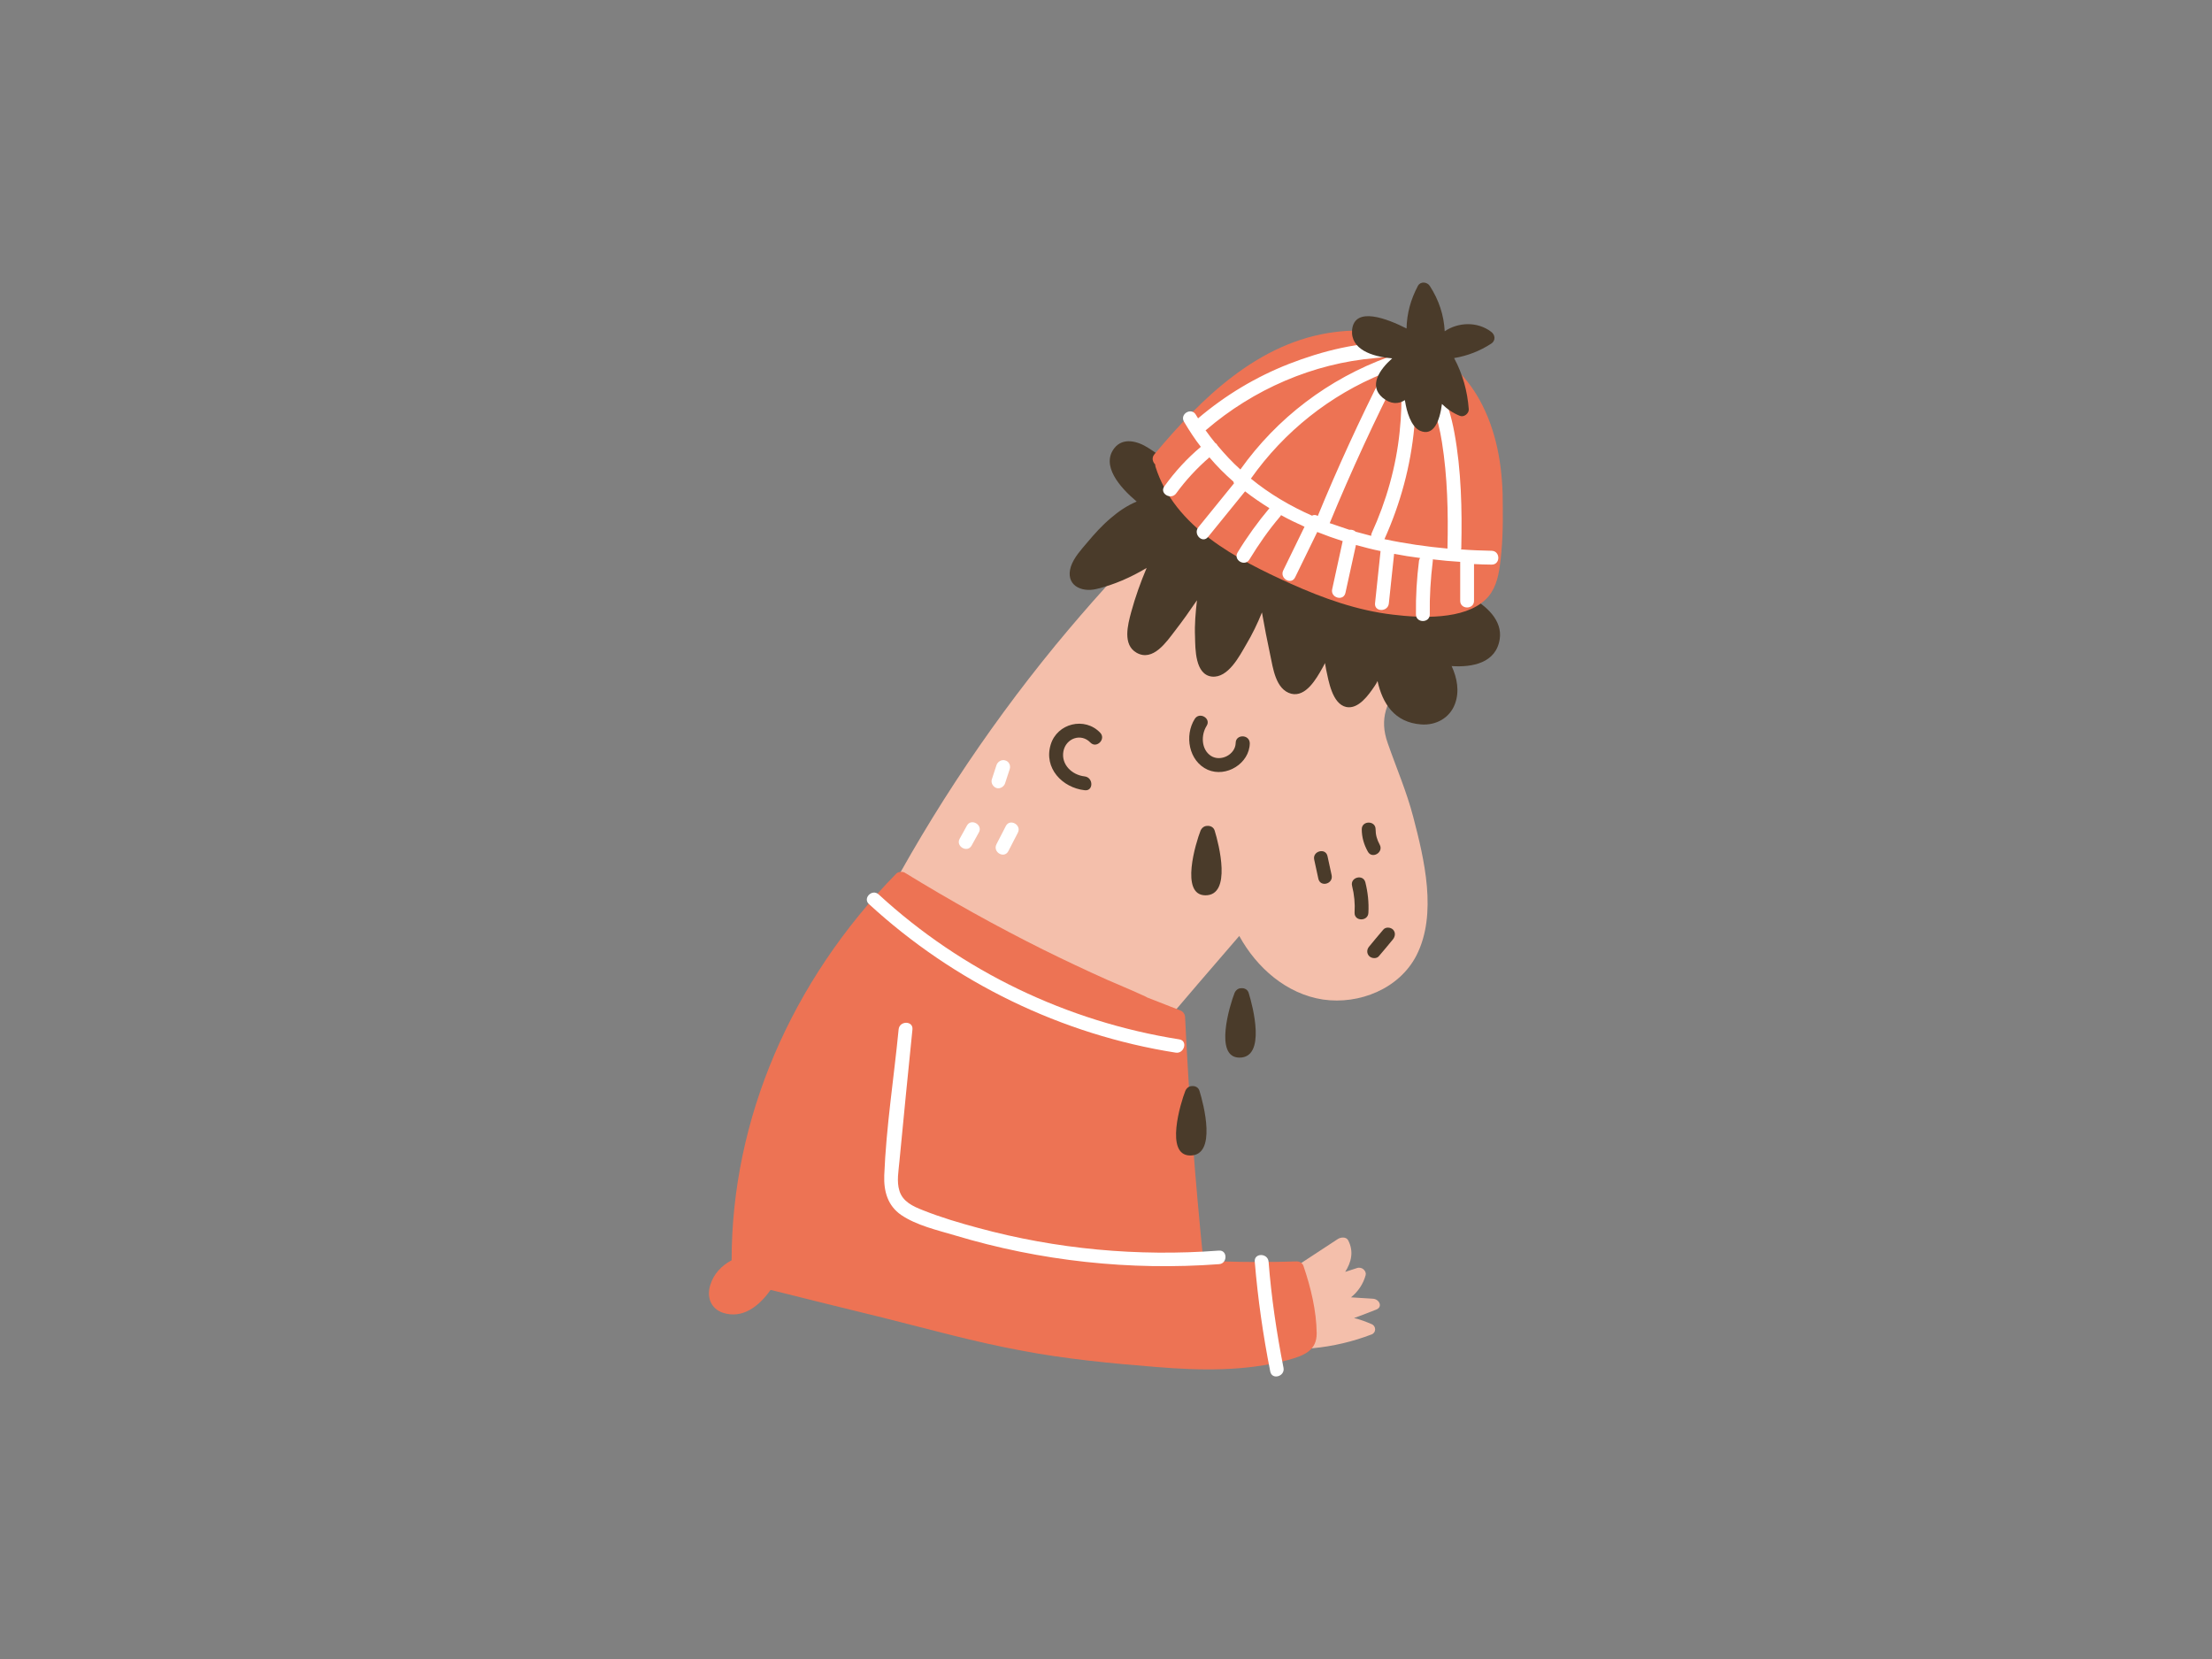 <?xml version="1.0" encoding="utf-8"?>
<!-- Generator: Adobe Illustrator 20.1.0, SVG Export Plug-In . SVG Version: 6.00 Build 0)  -->
<svg version="1.1" id="Capa_1" xmlns="http://www.w3.org/2000/svg" x="0px"
     y="0px" viewBox="0 0 800 600" style="enable-background:new 0 0 800 600;" xml:space="preserve">

<rect x="0" y="0" width="800" height="600" fill="#808080" stroke="none"/>

<g>
	<g>
		<path d="M496.5,469.7c-2.6-0.2-5.3-0.3-7.9-0.5c2.6-2.1,4.4-4.8,5.3-8c0.4-1.4-1.2-3.2-3.1-2.6
			c-1.4,0.5-2.9,0.9-4.3,1.4c2.2-3.5,3.2-7.3,1.1-11.4c-0.7-1.4-2.8-1.2-3.9-0.4c-7.1,4.6-14.1,9.3-21.2,13.9
			c-0.1,0-0.1,0.1-0.1,0.1c-2.4-0.3-4.3,2-4.6,4.4c-0.6,5.2,0.3,13.5,2.9,18.4c2.3,4.3,9.6,3,14.1,2.6c7.4-0.7,14.5-2.4,21.3-5
			c1.7-0.7,1.6-3,0-3.7c-2.1-0.9-4.2-1.7-6.4-2.2c2.7-1,5.4-2,8.1-3.1C500.2,472.6,498.8,469.8,496.5,469.7z"
              style="fill:#F4BFAB;"/>
        <path d="M511.1,295.4c-2.4-9.2-6.1-17.7-9.2-26.6c-3.2-9-0.3-15,4.9-22.2c3.6-4.9,7.7-10.1,7.8-16.5
			c0.1-7.5-5.6-12.9-10.6-17.7c-13.2-12.3-28.6-25.3-45.2-32.7c-6.9-3.1-14.6-4.5-21.9-1.6s-12.8,9-18.2,14.4
			c-13,13-25.3,26.7-37,40.9c-25.9,31.6-48.3,65.9-66.8,102.2c-1.5,2.9,2.9,5.4,4.3,2.5c0-0.1,0.1-0.2,0.1-0.3
			c22.6,17.7,46.4,33.8,71.5,47.7c4.5,2.5,9.4,5,14.3,2.1c5.5-3.3,9.5-10,13.6-14.7c9.8-11.5,19.6-23,29.5-34.4
			c6.3,11.5,17.1,21,30.3,23c13.1,1.9,27.6-3.9,33.8-16C519.9,330.5,515.1,310.7,511.1,295.4z"
              style="fill:#F4BFAB;"/>
        <path d="M531.4,215.7c5.8-1.8,11.2-5.2,8-10.9c-1.9-3.5-5.8-4.9-10.1-5.3c5-5.4,9-12.1,2.5-15.3
			c-4.1-2-10.8,0.8-14.6,2.3c-0.5,0.2-1,0.5-1.5,0.7c3.5-6.1,4.9-12.3-1.6-14.3c-5.1-1.6-10.9,1.5-15.3,3.8
			c-1.1,0.6-2.2,1.3-3.3,1.9c1-2.1,1.9-4.3,2.6-6.6c1.4-4.9,2.8-12.4-3-15c-4.9-2.2-10.5,1.1-14.3,4c-2.8,2.2-5.4,4.7-7.6,7.4
			c0.2-3.7,0-7.4-0.5-11.1c-0.6-4.6-1-13.6-7.3-13.6c-5.2,0.1-10.4,4.7-13.3,8.6c-2.1,2.8-3.6,6-4.7,9.3c-0.7-2.4-1.5-4.8-2.5-7.1
			c-1.5-3.5-4-10.5-9.2-8.8c-4.3,1.4-6.1,8.6-7,12.3c-1.1,4.4-1.5,8.8-1.2,13.2c-3.9-3.3-7.9-6.5-12.2-9.2c-3.7-2.4-9.1-4-12.3,0.1
			c-4.8,6.2,1.8,14,8.1,19.3c-3.4,1.4-6.5,3.5-9.4,6c-3.1,2.6-5.8,5.6-8.4,8.7c-2.2,2.6-4.9,5.5-6,8.8c-2.1,6.6,3.6,9.5,9.3,8.1
			c6.3-1.5,12.4-4.2,18.1-7.6c-2.2,5.2-4.1,10.5-5.6,16c-1.2,4.5-3.2,11.8,2,14.7c5.9,3.3,10.8-4,13.8-7.9c2.8-3.6,5.4-7.3,8-11.1
			c-0.5,4.4-0.9,8.8-0.7,13.2c0.1,4.4,0,13.7,6.1,14.4c5.9,0.6,10-7.5,12.4-11.6c2.2-3.7,4.1-7.6,5.7-11.6c0.9,5.1,1.9,10.3,3,15.4
			c1,4.6,1.9,12.5,7.6,14c5.3,1.3,9.1-5.5,11.2-9.2c0.3-0.6,0.7-1.2,1-1.9c0.1,0.8,0.3,1.5,0.4,2.3c0.9,4.1,2.2,12.5,7.3,13.6
			c4.4,0.9,8.1-4.4,10.2-7.5c0.4-0.6,0.8-1.2,1.1-1.9c1.8,8.1,6.1,15,15.8,15.7c5.3,0.4,10.3-2.3,12.2-7.4c1.7-4.5,0.8-9.4-1.2-13.7
			c7.5,0.5,16.1-1.1,17.4-9.8C543.4,224.4,537.7,219.1,531.4,215.7z" style="fill:#4A3B2A;"/>
        <path d="M471.4,457.8c-0.3-0.9-1.3-1.6-2.4-1.6c-9.1,0.3-18.1,0.3-27.2,0c-2.2-0.1-4.4-0.2-6.6-0.3
			c-3-29.3-5.2-58.7-6.6-88.1c-0.1-1.2-0.8-2-1.8-2.4c-3.9-1.5-7.9-3.1-11.8-4.6c-0.7-0.4-1.5-0.8-2.3-1.1
			c-4.1-1.9-8.3-3.6-12.4-5.4c-7.6-3.4-15.2-7-22.7-10.7c-17.3-8.6-34.1-18-50.4-28c-0.8-0.5-2.4-0.3-3,0.3
			c-38.3,39.1-59.6,89.1-59.6,139.9c-3.6,1.9-6.5,4.9-7.7,8.9c-1.4,4.3,0.1,8.6,4.6,10.1c7.2,2.3,13.1-2.5,17.2-8.3
			c13.6,3.4,27.2,6.8,40.8,10.1c16.4,4.1,32.8,8.7,49.6,11.8c16.1,3.1,32.8,4.7,49.2,6c15.8,1.3,32.1,1.6,47.4-2.5
			c6.3-1.7,10.5-3.6,10.5-9.7C476.1,474.1,474.1,465.7,471.4,457.8z" style="fill:#ED7354;"/>
        <path d="M446.9,268.7c-0.1,4.2-5.4,6.9-8.9,4.7c-3.6-2.3-3.7-7.6-1.6-10.9c1.7-2.7-2.6-5.2-4.3-2.5
			c-3.8,6-2.2,15.3,4.7,18.4c6.7,2.9,15.1-2.3,15.2-9.6C451.9,265.5,446.9,265.5,446.9,268.7z"
              style="fill:#4A3B2A;"/>
        <path d="M481.6,316.5c-0.5-2.3-1-4.6-1.5-6.9c-0.7-3.1-5.5-1.8-4.8,1.3c0.5,2.3,1,4.6,1.5,6.9
			C477.5,321,482.3,319.7,481.6,316.5z" style="fill:#4A3B2A;"/>
        <path d="M499,305.5c-1-1.8-1.5-3.6-1.5-5.6c0-3.2-5-3.2-5,0c0,2.9,0.8,5.6,2.2,8.1C496.2,310.8,500.5,308.3,499,305.5
			z" style="fill:#4A3B2A;"/>
        <path d="M493.8,319.1c-0.8-3.1-5.6-1.8-4.8,1.3c0.8,3.2,1.1,6.4,0.9,9.7c-0.1,3.2,4.9,3.2,5,0
			C495.1,326.4,494.7,322.7,493.8,319.1z" style="fill:#4A3B2A;"/>
        <path d="M503.8,336.2c-0.9-0.9-2.7-1-3.5,0c-1.7,2-3.4,4-5.1,6.1c-0.9,1-1,2.5,0,3.5c0.9,0.9,2.7,1,3.5,0
			c1.7-2,3.4-4,5.1-6.1C504.6,338.7,504.8,337.2,503.8,336.2z" style="fill:#4A3B2A;"/>
        <path d="M397.9,265c-5.6-5.9-15.6-3.4-17.9,4.3c-2.6,8.5,4.2,15.6,12.3,16.5c3.2,0.4,3.2-4.6,0-5
			c-4.6-0.5-8.6-4.3-7.7-9.1c0.9-4.7,6.4-6.7,9.8-3.1C396.6,270.8,400.1,267.3,397.9,265z"
              style="fill:#4A3B2A;"/>
        <path d="M536.2,146.7c-10.1-20.4-31.5-29.5-53.5-26.6c-27.5,3.5-48.2,23.9-65.2,44.2c-1.1,1.3-0.6,2.8,0.3,3.7
			c0,0.3,0,0.5,0.1,0.8c6.9,21.9,29.4,33.5,48.9,42.3c11.8,5.3,24.1,9.7,37,11.2c9.9,1.2,25.7,2,33.5-5.5c3.3-3.1,4.5-7.6,5.1-11.9
			c1-7.1,1.2-14.4,1.1-21.5C543.6,170.8,541.9,158.1,536.2,146.7z" style="fill:#ED7354;"/>
        <path d="M426.5,375.9c-40.5-6.4-78.5-24.6-108.7-52.4c-2.4-2.2-5.9,1.4-3.5,3.5c30.8,28.3,69.6,47.2,110.9,53.7
			C428.3,381.2,429.7,376.4,426.5,375.9z" style="fill:#FFFFFF;"/>
        <path d="M464.2,494.7c-2.5-12.7-4.4-25.5-5.4-38.4c-0.3-3.2-5.3-3.2-5,0c1.1,13.3,3,26.6,5.6,39.7
			C460,499.2,464.8,497.8,464.2,494.7z" style="fill:#FFFFFF;"/>
        <path d="M440.8,452.3c-29.3,2.2-58.7-0.5-87-8.2c-6.7-1.8-13.5-3.8-20-6.4c-3.6-1.4-7.3-3.1-8.5-7
			c-1.1-3.4-0.3-7.3,0-10.8c1.5-15.9,3.1-31.7,4.7-47.6c0.3-3.2-4.7-3.2-5,0c-1.7,17.5-4.5,35.2-5.2,52.8
			c-0.2,5.7,1.2,10.9,6.1,14.3c5.6,3.8,13.1,5.5,19.5,7.4c30.9,9.3,63.3,12.8,95.5,10.4C444,457,444,452,440.8,452.3z"
              style="fill:#FFFFFF;"/>
        <path d="M349.7,298.6c-0.9,1.6-1.7,3.1-2.6,4.7c-1.6,2.8,2.8,5.3,4.3,2.5c0.9-1.6,1.7-3.1,2.6-4.7
			C355.6,298.3,351.2,295.8,349.7,298.6z" style="fill:#FFFFFF;"/>
        <path d="M363.8,298.7c-1.1,2.2-2.3,4.4-3.4,6.6c-1.5,2.9,2.8,5.4,4.3,2.5c1.1-2.2,2.3-4.4,3.4-6.6
			C369.6,298.4,365.3,295.9,363.8,298.7z" style="fill:#FFFFFF;"/>
        <path d="M363.5,275c-1.3-0.4-2.7,0.5-3.1,1.7l-1.7,5.2c-0.4,1.3,0.5,2.7,1.7,3.1c1.3,0.4,2.7-0.5,3.1-1.7
			c0.6-1.7,1.1-3.5,1.7-5.2C365.6,276.7,364.8,275.3,363.5,275z" style="fill:#FFFFFF;"/>
        <path d="M539.5,199.2c-3.7-0.1-7.4-0.2-11.1-0.5c0.1-0.2,0.1-0.5,0.1-0.8c0.3-13.7,0-27.8-2.5-41.4
			c-2.1-11.6-6.8-22.9-16.2-30.4c-0.2-0.2-0.4-0.3-0.7-0.4c-1-1-2.4-1.6-4.5-1.7c-12.7-0.6-26.6,3-38.4,7.6
			c-12,4.7-23,11.3-32.9,19.7c-0.3-0.4-0.5-0.9-0.8-1.3c-1.6-2.8-5.9-0.3-4.3,2.5c1.9,3.2,3.9,6.3,6.1,9.1c-5,4.2-9.4,9-13.2,14.3
			c-1.9,2.6,2.5,5.1,4.3,2.5c3.5-4.8,7.5-9.1,12-13c2.7,3.2,5.6,6.1,8.7,8.8c0,0.2,0.1,0.4,0.2,0.6c-4.3,5.3-8.6,10.6-12.9,15.9
			c-2,2.5,1.5,6,3.5,3.5c4.5-5.5,8.9-11,13.4-16.5c2.8,2.2,5.8,4.2,8.8,6.1c-4.2,5-8.1,10.4-11.5,16c-1.7,2.8,2.7,5.3,4.3,2.5
			c3.3-5.4,6.9-10.6,11-15.4c0.2-0.2,0.3-0.4,0.4-0.6c2.7,1.5,5.6,2.9,8.5,4.2c-2.6,5.3-5.2,10.6-7.7,15.8c-1.4,2.9,2.9,5.4,4.3,2.5
			c2.7-5.5,5.3-10.9,8-16.4c3,1.2,6.1,2.3,9.2,3.3l-3.8,17.4c-0.7,3.1,4.1,4.5,4.8,1.3c1.3-5.8,2.5-11.5,3.8-17.3
			c2.9,0.8,5.9,1.6,8.9,2.2c-0.7,6.3-1.3,12.6-2,18.9c-0.3,3.2,4.7,3.2,5,0c0.6-6,1.3-12,1.9-17.9c3.1,0.6,6.2,1.1,9.4,1.5
			c-0.2,0.3-0.3,0.6-0.4,1c-0.8,6.4-1.2,12.9-1.1,19.4c0,3.2,5,3.2,5,0c-0.1-6.5,0.3-12.9,1.1-19.4c0-0.2,0-0.3,0-0.5
			c3.3,0.4,6.6,0.7,9.9,0.9v14.1c0,3.2,5,3.2,5,0V204c2.1,0.1,4.2,0.2,6.3,0.2C542.7,204.3,542.7,199.3,539.5,199.2z M448.6,169.8
			c-2.9-2.6-5.6-5.5-8.2-8.6c-0.2-0.4-0.5-0.8-0.9-1c-1.2-1.5-2.4-3-3.5-4.6c0.1,0,0.1-0.1,0.2-0.1c17.1-14.7,38.7-24.1,61.2-26
			c1.4-0.1,3.1-0.5,4.8-0.4C480.5,137,461.9,151.1,448.6,169.8z M474.5,186.5c-7.9-3.5-15.4-7.9-22.1-13.4c12-17,28.6-30.2,47.8-38
			c-8.5,16.8-16.4,34-23.6,51.5C475.9,186.2,475.2,186.1,474.5,186.5z M496.1,192.8c-0.1,0.3-0.2,0.6-0.2,1c-1.9-0.5-3.7-1-5.6-1.5
			c-0.6-0.6-1.5-0.8-2.3-0.7c-2.4-0.8-4.8-1.6-7.1-2.4l0,0c7.8-18.9,16.4-37.5,25.7-55.7c0.2,2,0.1,4.3,0.2,5.6
			c0.2,5.7,0,11.4-0.6,17.1C504.9,168.8,501.4,181.2,496.1,192.8z M523.5,198.4c-7.6-0.7-15.3-1.8-22.8-3.4
			c5.8-12.9,9.5-26.5,10.8-40.6c0.6-6.4,0.7-12.8,0.2-19.1c5.6,7,8.4,15.7,9.8,24.6c2,12.5,2.3,25.5,2,38.2
			C523.5,198.1,523.5,198.2,523.5,198.4z" style="fill:#FFFFFF;"/>
        <path d="M539.3,120c-5-3.8-11.9-3.5-16.8-0.2c-0.3-5.8-2.1-11.3-5.4-16.4c-1-1.5-3.4-1.7-4.3,0
			c-2.6,4.9-4,10-4.1,15.4c-6.9-3.5-18.8-8.2-19.7,0.5c-0.6,7,7.1,9.7,14.5,10.3c-4.7,4.2-8.5,9.9-3.5,14.2c3,2.5,5.8,2.4,8.1,0.9
			c0,0.2,0,0.4,0.1,0.6c0.5,3.2,2,9,5.4,10.5c4.9,2.1,7.1-3.5,7.9-9.7c1.8,1.8,4,3.3,6.5,4.3c1.5,0.6,3.3-0.9,3.2-2.4
			c-0.5-6.6-2.2-12.7-5.3-18.5c4.8-0.8,9.2-2.5,13.4-5.2C541,123.2,540.8,121.1,539.3,120z"
              style="fill:#4A3B2A;"/>
	</g>
    <path d="M439.3,300.4c-0.4-1.3-1.6-1.8-2.7-1.7c-1,0-1.9,0.6-2.4,1.7c-1.7,4.3-7.5,23.3,1.7,23.4
		C445.6,323.9,440.8,305.2,439.3,300.4z" style="fill:#4A3B2A;"/>
    <path d="M451.6,359.1c-0.4-1.3-1.6-1.8-2.7-1.7c-1,0-1.9,0.6-2.4,1.7c-1.7,4.3-7.5,23.3,1.7,23.4
		C458,382.6,453.1,363.9,451.6,359.1z" style="fill:#4A3B2A;"/>
    <path d="M433.8,394.5c-0.4-1.3-1.6-1.8-2.7-1.7c-1,0-1.9,0.6-2.4,1.7c-1.7,4.3-7.5,23.3,1.7,23.4
		C440.2,418,435.3,399.3,433.8,394.5z" style="fill:#4A3B2A;"/>
</g>
</svg>

